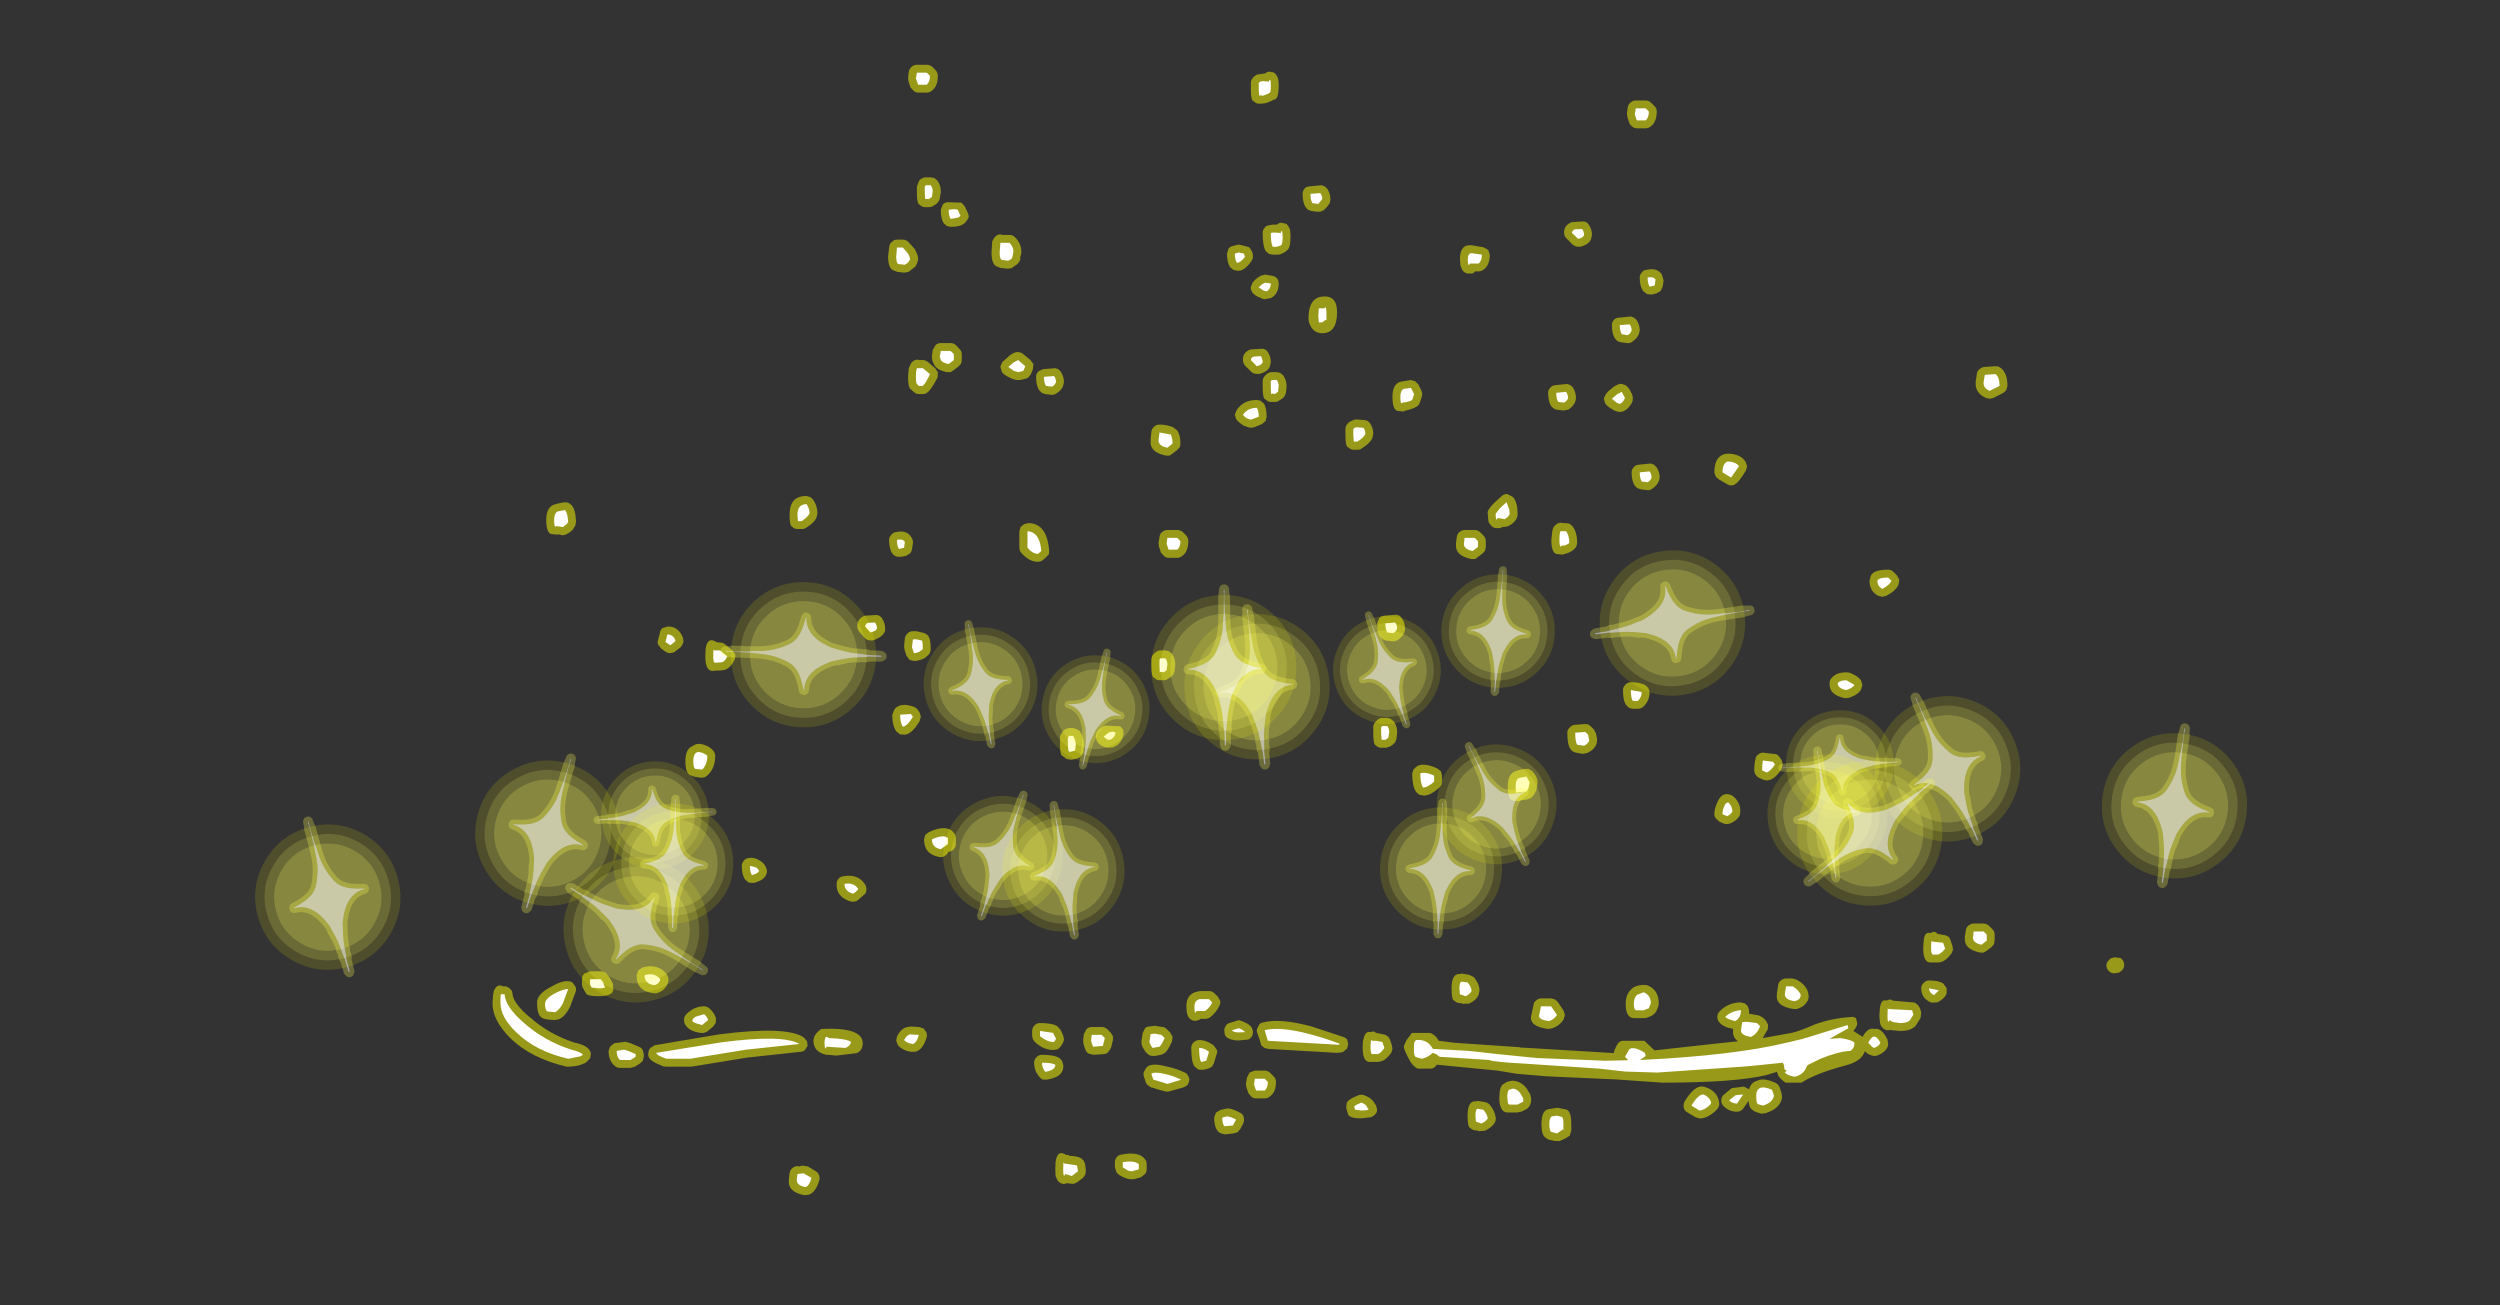 <?xml version="1.0" encoding="UTF-8" standalone="no"?>
<svg xmlns:ffdec="https://www.free-decompiler.com/flash" xmlns:xlink="http://www.w3.org/1999/xlink" ffdec:objectType="frame" height="264.95px" width="507.55px" xmlns="http://www.w3.org/2000/svg">
  <rect width="100%" height="100%" fill="#333333" stroke="none"/>
  <g transform="matrix(1.0, 0.0, 0.0, 1.0, 270.45, 230.55)">
    <use ffdec:characterId="3595" height="229.5" transform="matrix(1.0, 0.0, 0.0, 1.0, -170.45, -217.4)" width="331.25" xlink:href="#shape0"/>
    <use ffdec:characterId="2487" height="81.0" transform="matrix(-0.252, 0.406, -0.406, -0.252, -116.903, -44.403)" width="63.2" xlink:href="#sprite0"/>
    <use ffdec:characterId="2487" height="81.0" transform="matrix(0.372, 0.129, -0.129, 0.372, -73.337, -75.942)" width="63.2" xlink:href="#sprite0"/>
    <use ffdec:characterId="2487" height="81.0" transform="matrix(0.368, -0.07, 0.07, 0.368, -85.838, -104.341)" width="63.2" xlink:href="#sprite0"/>
    <use ffdec:characterId="2487" height="81.0" transform="matrix(0.347, 0.074, -0.074, 0.347, -56.005, -102.953)" width="63.2" xlink:href="#sprite0"/>
    <use ffdec:characterId="2487" height="81.0" transform="matrix(0.475, -0.054, 0.054, 0.475, -32.449, -108.651)" width="63.2" xlink:href="#sprite0"/>
    <use ffdec:characterId="2487" height="81.0" transform="matrix(0.402, 0.014, -0.014, 0.402, 9.971, -70.95)" width="63.2" xlink:href="#sprite0"/>
    <use ffdec:characterId="2487" height="81.0" transform="matrix(0.072, 0.473, -0.473, 0.072, 85.96, -121.925)" width="63.2" xlink:href="#sprite0"/>
    <use ffdec:characterId="2487" height="81.0" transform="matrix(-0.018, -0.355, 0.355, -0.018, 89.3, -63.452)" width="63.2" xlink:href="#sprite0"/>
    <use ffdec:characterId="2487" height="81.0" transform="matrix(0.438, -0.191, 0.191, 0.438, 103.374, -86.166)" width="63.2" xlink:href="#sprite0"/>
    <use ffdec:characterId="2487" height="81.0" transform="matrix(0.391, -0.057, 0.057, 0.391, 85.894, -79.249)" width="63.2" xlink:href="#sprite0"/>
    <use ffdec:characterId="2487" height="81.0" transform="matrix(0.473, 0.069, -0.069, 0.473, 158.856, -88.291)" width="63.2" xlink:href="#sprite0"/>
    <use ffdec:characterId="2487" height="81.0" transform="matrix(0.3, 0.372, 0.372, -0.3, 84.618, -61.022)" width="63.2" xlink:href="#sprite0"/>
    <use ffdec:characterId="2487" height="81.0" transform="matrix(-0.354, 0.173, 0.173, 0.354, 37.564, -87.044)" width="63.2" xlink:href="#sprite0"/>
    <use ffdec:characterId="2487" height="81.0" transform="matrix(-0.373, -0.025, -0.025, 0.373, 46.491, -116.749)" width="63.2" xlink:href="#sprite0"/>
    <use ffdec:characterId="2487" height="81.0" transform="matrix(-0.335, 0.116, 0.116, 0.335, 17.004, -111.748)" width="63.2" xlink:href="#sprite0"/>
    <use ffdec:characterId="2487" height="81.0" transform="matrix(-0.478, 0.004, 0.004, 0.478, -7.059, -114.508)" width="63.2" xlink:href="#sprite0"/>
    <use ffdec:characterId="2487" height="81.0" transform="matrix(-0.398, 0.063, 0.063, 0.398, -44.544, -71.95)" width="63.2" xlink:href="#sprite0"/>
    <use ffdec:characterId="2487" height="81.0" transform="matrix(-0.015, 0.478, 0.478, 0.015, -126.206, -113.344)" width="63.2" xlink:href="#sprite0"/>
    <use ffdec:characterId="2487" height="81.0" transform="matrix(-0.025, -0.354, -0.354, 0.025, -122.352, -54.866)" width="63.2" xlink:href="#sprite0"/>
    <use ffdec:characterId="2487" height="81.0" transform="matrix(-0.458, -0.136, -0.136, 0.458, -139.256, -75.649)" width="63.2" xlink:href="#sprite0"/>
    <use ffdec:characterId="2487" height="81.0" transform="matrix(-0.395, -0.009, -0.009, 0.395, -120.909, -70.975)" width="63.2" xlink:href="#sprite0"/>
    <use ffdec:characterId="2487" height="81.0" transform="matrix(-0.461, 0.126, 0.126, 0.461, -194.438, -71.057)" width="63.2" xlink:href="#sprite0"/>
  </g>
  <defs>
    <g id="shape0" transform="matrix(1.0, 0.0, 0.0, 1.0, 170.45, 217.4)">
      <path d="M59.85 -207.5 L60.0 -208.7 Q60.1 -209.35 60.6 -209.75 61.05 -210.15 61.65 -210.15 L63.65 -210.15 Q64.3 -210.15 64.8 -209.65 L65.45 -209.0 Q65.9 -208.55 65.9 -207.9 65.9 -205.8 64.7 -204.9 64.2 -204.5 63.65 -204.5 L61.85 -204.5 Q61.4 -204.5 61.0 -204.8 60.5 -205.15 60.35 -205.55 L59.95 -206.75 59.85 -207.5 M130.9 -154.7 Q130.95 -155.25 131.45 -155.6 131.85 -156.0 132.45 -156.05 L134.6 -156.2 135.25 -156.15 135.8 -155.8 Q137.1 -154.75 137.1 -152.2 L136.85 -151.3 136.2 -150.75 134.2 -149.75 133.55 -149.6 132.9 -149.7 Q130.55 -150.65 130.65 -152.85 L130.65 -153.05 130.9 -154.7 M84.25 -135.9 L84.0 -135.0 Q82.45 -132.55 81.95 -132.35 81.55 -132.0 81.1 -132.0 80.6 -132.0 80.2 -132.25 L78.4 -133.3 77.85 -133.85 77.6 -134.65 Q77.6 -137.6 79.45 -138.3 L80.2 -138.45 Q82.85 -138.45 83.9 -136.85 L84.25 -135.9 M115.0 -111.9 Q114.5 -110.6 112.4 -109.55 L111.7 -109.4 110.95 -109.55 Q109.1 -110.45 109.1 -112.65 L109.25 -113.2 Q109.4 -114.9 112.9 -114.9 113.55 -114.9 114.0 -114.4 L114.65 -113.75 115.15 -112.85 115.0 -111.9 M66.95 -174.8 L67.3 -173.6 67.1 -172.35 66.7 -171.5 65.9 -171.0 64.85 -170.75 63.9 -170.85 63.1 -171.5 Q62.45 -172.45 62.45 -174.2 62.45 -174.8 62.85 -175.2 63.15 -175.7 63.75 -175.75 66.0 -176.3 66.95 -174.8 M48.8 -180.9 L47.6 -182.15 Q47.1 -182.6 47.1 -183.25 47.0 -184.8 48.65 -185.45 L51.05 -185.6 Q51.7 -185.55 52.1 -184.95 52.75 -184.0 52.75 -182.85 L52.65 -182.4 Q52.5 -181.0 50.35 -180.45 L49.5 -180.5 48.8 -180.9 M57.45 -161.8 Q56.8 -162.75 56.8 -164.55 56.8 -165.1 57.2 -165.6 57.5 -166.0 58.15 -166.05 L60.65 -166.3 61.3 -166.05 61.8 -165.6 Q62.45 -164.6 62.45 -163.5 L62.35 -163.0 Q62.1 -161.95 60.9 -161.15 60.35 -160.8 59.85 -160.9 L58.65 -161.05 57.9 -161.3 57.45 -161.8 M44.3 -151.85 Q44.6 -152.25 45.25 -152.35 L47.75 -152.6 48.4 -152.35 48.9 -151.85 Q49.5 -150.9 49.5 -149.75 L49.45 -149.3 Q49.2 -148.25 48.0 -147.4 L46.95 -147.2 45.75 -147.35 Q45.35 -147.4 45.0 -147.6 L44.5 -148.05 Q43.85 -149.05 43.85 -150.8 43.85 -151.4 44.3 -151.85 M55.15 -149.7 L55.6 -150.55 Q56.0 -151.15 56.95 -151.8 L56.85 -151.8 Q58.15 -152.75 58.8 -152.6 L59.6 -152.35 60.25 -151.7 60.9 -150.5 61.05 -149.85 61.0 -149.1 Q60.2 -147.4 58.95 -147.0 58.4 -146.85 57.85 -147.0 L57.2 -147.25 57.05 -147.35 Q55.8 -148.05 55.4 -148.7 L55.15 -149.7 M29.0 -175.45 Q28.6 -174.85 27.95 -175.05 27.0 -174.85 26.35 -175.85 L26.05 -176.65 25.95 -177.95 Q25.95 -181.0 28.35 -180.75 L30.7 -180.35 31.7 -179.8 32.0 -178.85 Q32.0 -176.75 30.8 -175.85 30.3 -175.45 29.75 -175.45 L29.0 -175.45 M13.9 -153.05 L16.0 -153.4 16.85 -153.15 17.5 -152.5 18.1 -151.3 18.3 -150.65 18.2 -150.0 17.8 -148.8 Q17.65 -148.3 17.15 -148.0 16.35 -147.5 14.9 -147.2 L14.5 -147.0 13.6 -147.1 Q12.25 -147.0 12.25 -150.0 12.25 -152.6 13.9 -153.05 M32.9 -128.45 L34.5 -129.9 Q35.0 -130.3 35.55 -130.25 L36.55 -129.75 Q37.35 -129.1 37.6 -127.4 L37.6 -127.25 37.65 -126.25 37.6 -125.65 Q37.15 -124.4 35.7 -123.7 L34.75 -123.55 34.6 -123.6 Q34.1 -123.2 33.6 -123.35 32.65 -123.2 32.0 -124.2 31.75 -124.4 31.7 -125.0 L31.6 -126.25 Q31.35 -126.9 32.9 -128.45 M7.7 -144.6 Q8.35 -143.65 8.35 -142.5 L8.25 -141.95 Q8.05 -140.8 6.0 -139.5 5.7 -139.25 5.3 -139.25 L4.8 -139.25 4.15 -139.25 Q3.65 -139.35 3.25 -139.75 2.7 -139.85 2.7 -142.2 L2.7 -143.45 Q2.7 -144.1 3.2 -144.6 L3.45 -144.85 4.25 -145.25 4.65 -145.35 4.8 -145.4 6.75 -145.25 Q7.3 -145.15 7.7 -144.6 M9.15 -104.0 L9.55 -105.05 Q9.9 -105.45 10.55 -105.55 L13.05 -105.75 13.7 -105.55 14.15 -105.05 Q14.8 -104.1 14.8 -102.95 L14.75 -102.45 Q14.5 -101.4 13.3 -100.6 12.7 -100.3 12.25 -100.35 L11.0 -100.5 Q10.6 -100.6 10.3 -100.75 L9.8 -101.25 Q9.15 -102.2 9.15 -104.0 M31.2 -120.7 L31.2 -119.5 31.05 -118.75 30.55 -118.2 29.5 -117.4 Q29.25 -117.15 28.95 -117.05 L28.3 -117.05 Q24.9 -117.7 25.15 -120.15 L25.15 -120.3 25.3 -121.5 Q25.4 -122.15 25.85 -122.55 26.35 -122.95 26.9 -122.95 L28.95 -122.95 Q29.6 -122.95 30.05 -122.5 L30.7 -121.85 Q31.2 -121.35 31.2 -120.7 M64.7 -136.45 L65.35 -136.2 65.85 -135.7 Q66.5 -134.75 66.5 -133.6 L66.4 -133.15 Q66.15 -132.1 64.95 -131.3 64.4 -130.95 63.9 -131.05 L62.7 -131.2 61.95 -131.45 61.45 -131.95 Q60.8 -132.9 60.8 -134.65 60.8 -135.25 61.25 -135.7 61.55 -136.1 62.2 -136.2 L64.7 -136.45 M48.25 -124.2 L48.8 -123.7 Q49.75 -122.5 49.75 -120.3 L49.6 -119.65 49.2 -119.1 Q48.3 -118.3 47.2 -118.1 L46.8 -117.95 45.9 -118.05 Q44.5 -117.95 44.5 -120.95 L44.7 -122.7 Q44.85 -123.55 45.15 -123.75 45.9 -124.65 46.85 -124.35 L47.5 -124.35 48.25 -124.2 M64.2 -90.85 L64.45 -90.05 Q64.45 -88.25 63.15 -87.05 62.7 -86.65 62.05 -86.65 L61.05 -86.65 60.35 -86.8 59.8 -87.3 Q59.05 -88.1 59.05 -90.45 59.05 -91.1 59.55 -91.55 60.0 -92.05 60.65 -92.05 62.6 -92.05 63.65 -91.4 L64.2 -90.85 M49.3 -83.4 L51.3 -83.55 51.95 -83.5 52.5 -83.1 53.1 -82.5 53.55 -81.7 53.8 -80.5 53.7 -79.6 Q53.3 -78.4 51.85 -77.7 L50.9 -77.5 49.5 -77.75 Q48.8 -77.9 48.45 -78.4 47.75 -79.2 47.75 -81.8 47.75 -82.45 48.25 -82.85 48.65 -83.35 49.3 -83.4 M41.7 -71.7 L41.7 -71.4 41.45 -70.15 41.2 -69.6 40.8 -68.95 40.3 -68.5 39.6 -68.25 38.3 -68.05 37.9 -67.9 37.0 -68.0 Q35.65 -67.9 35.65 -70.9 35.65 -73.3 37.1 -73.95 L37.9 -74.2 39.1 -74.45 39.9 -74.45 40.55 -74.05 Q41.75 -72.85 41.7 -71.7 M77.95 -64.35 Q77.6 -64.75 77.6 -65.25 77.6 -66.45 78.2 -67.6 L78.2 -67.65 Q79.0 -69.55 80.45 -69.3 L81.1 -69.1 81.65 -68.7 Q82.95 -67.35 82.85 -65.8 L82.8 -65.15 Q82.4 -64.1 80.9 -63.4 L80.3 -63.25 79.65 -63.3 78.65 -63.7 77.95 -64.35 M9.1 -84.3 Q9.55 -84.8 10.2 -84.8 L11.2 -84.8 11.9 -84.6 12.55 -84.05 Q13.2 -83.1 13.2 -81.95 L13.2 -81.7 13.05 -80.5 12.8 -79.85 12.3 -79.35 11.65 -78.95 10.95 -78.75 10.45 -78.75 9.8 -78.75 Q9.3 -78.8 8.9 -79.2 8.35 -79.3 8.35 -81.65 L8.35 -82.95 Q8.35 -83.55 8.85 -84.05 L9.1 -84.3 M17.05 -74.85 Q18.3 -75.9 21.35 -74.55 L22.1 -73.95 22.3 -73.1 22.3 -71.85 22.15 -71.2 21.75 -70.65 Q19.8 -68.9 18.45 -69.05 L17.7 -69.2 17.05 -69.75 Q16.25 -71.0 16.25 -73.5 L16.5 -74.3 17.05 -74.85 M26.3 -32.9 L27.8 -32.65 28.8 -32.15 Q30.0 -30.6 29.9 -29.35 L29.75 -28.6 Q29.25 -27.45 27.8 -26.8 L26.6 -26.75 26.1 -26.9 25.95 -26.9 Q25.3 -26.9 24.8 -27.4 24.25 -27.45 24.25 -29.9 24.25 -32.95 25.95 -32.8 L26.3 -32.9 M19.8 -20.85 Q20.95 -20.55 21.65 -19.25 L24.8 -18.85 38.0 -17.95 38.4 -17.85 38.85 -17.85 57.2 -16.75 Q57.25 -17.3 57.6 -17.95 58.1 -19.15 58.95 -19.25 L63.4 -19.25 65.45 -17.3 77.7 -18.65 82.4 -19.15 Q81.25 -19.95 81.4 -21.4 L81.4 -21.65 80.5 -21.9 80.7 -21.8 Q79.25 -22.2 78.65 -22.95 78.2 -23.45 78.2 -24.1 78.2 -24.75 78.65 -25.2 80.35 -27.0 82.95 -27.05 L83.85 -26.8 84.4 -26.25 84.65 -25.45 84.65 -24.75 86.6 -24.4 87.4 -24.0 88.05 -23.35 88.5 -22.55 88.45 -21.6 87.4 -19.8 93.3 -20.85 Q94.75 -21.15 97.95 -22.55 101.6 -23.9 105.8 -24.1 106.25 -23.9 106.35 -23.85 L106.6 -22.85 Q106.6 -22.05 105.8 -21.25 L107.7 -20.05 Q108.75 -22.0 110.05 -21.65 111.5 -22.0 112.75 -19.5 L112.9 -18.45 Q112.65 -17.05 110.65 -16.25 110.05 -16.1 109.6 -16.25 109.1 -16.4 108.7 -16.65 L108.15 -17.15 Q107.55 -15.1 104.25 -14.25 98.05 -12.6 95.3 -10.75 L92.05 -10.75 Q90.55 -11.8 90.45 -12.6 L90.3 -12.95 88.2 -12.3 Q81.75 -10.75 67.05 -10.75 L57.7 -11.4 43.4 -12.05 37.5 -12.55 33.55 -13.2 21.25 -14.4 Q20.85 -13.75 20.2 -13.6 L17.4 -13.6 Q16.25 -14.05 15.3 -16.1 14.55 -17.6 14.55 -18.1 L15.05 -19.3 16.2 -20.85 19.8 -20.85 M11.4 -20.05 L11.75 -19.5 12.15 -18.25 12.25 -17.55 12.0 -16.8 Q10.8 -15.2 9.8 -15.05 L9.3 -14.95 8.1 -14.95 7.7 -14.95 Q6.2 -14.9 6.2 -17.85 6.2 -19.15 6.35 -19.55 6.75 -21.35 7.85 -21.0 8.45 -21.35 8.9 -20.85 L9.0 -20.85 10.85 -20.45 11.4 -20.05 M3.05 -19.5 L3.25 -18.6 3.05 -17.7 2.3 -17.05 1.9 -16.9 1.0 -16.8 -12.95 -17.6 -13.75 -17.8 -14.4 -18.35 -14.65 -19.25 -15.2 -20.85 Q-15.4 -21.25 -15.2 -21.75 L-14.8 -22.55 Q-14.55 -22.85 -14.1 -22.95 -10.7 -23.9 -4.15 -22.15 L2.2 -20.05 Q2.7 -19.9 3.05 -19.5 M6.5 -8.2 Q8.1 -7.6 8.6 -6.55 9.0 -6.15 9.0 -5.75 9.5 -4.55 7.95 -3.75 L5.95 -3.5 Q3.35 -3.5 3.2 -4.45 L2.85 -5.65 2.95 -6.4 Q2.85 -7.2 5.35 -8.2 5.95 -8.4 6.5 -8.2 M29.5 -7.05 L31.05 -6.8 Q31.6 -6.7 32.0 -6.25 33.0 -5.05 33.2 -3.75 33.3 -3.15 33.0 -2.6 32.4 -1.65 31.05 -1.0 L29.85 -0.9 29.35 -1.05 29.2 -1.05 Q28.55 -1.05 28.05 -1.55 27.5 -1.65 27.5 -4.05 27.5 -7.15 29.2 -6.95 L29.5 -7.05 M39.5 -9.55 L40.15 -8.5 40.25 -8.25 40.4 -7.55 40.4 -7.3 40.4 -6.9 40.15 -6.1 39.6 -5.45 38.4 -4.85 38.3 -4.85 37.65 -4.7 35.55 -4.7 Q34.35 -4.7 34.0 -6.65 L33.95 -7.15 33.95 -7.3 33.95 -7.7 Q33.95 -9.95 34.75 -10.45 L35.0 -10.6 Q35.4 -11.0 36.6 -11.15 L37.1 -11.1 Q38.55 -10.85 39.6 -9.45 L39.5 -9.55 M66.3 -26.9 L66.25 -26.35 65.85 -25.3 65.45 -24.75 64.85 -24.3 63.8 -23.9 63.25 -23.85 61.7 -23.85 61.45 -23.85 Q59.6 -23.75 59.6 -26.75 59.6 -28.75 60.8 -29.75 61.3 -30.4 63.0 -30.6 L63.9 -30.55 Q66.3 -29.65 66.3 -26.9 M47.0 -25.35 L47.25 -24.5 47.0 -23.6 Q46.15 -22.2 44.5 -21.75 L43.85 -21.65 Q40.0 -22.15 40.4 -24.3 L40.5 -24.65 40.9 -26.6 Q40.95 -27.15 41.45 -27.45 41.85 -27.85 42.4 -27.85 L44.45 -27.85 45.25 -27.65 45.8 -27.15 47.0 -25.35 M43.85 -5.35 L45.65 -5.65 45.8 -5.65 47.2 -5.35 Q48.55 -5.35 48.55 -2.45 L48.55 -1.05 48.25 0.0 47.4 0.55 46.2 1.1 45.25 1.1 44.05 0.85 Q43.65 0.7 43.3 0.4 42.5 -0.1 42.5 -2.35 42.5 -5.05 43.85 -5.35 M79.4 -8.2 L81.15 -9.65 81.25 -9.65 83.6 -9.95 84.55 -9.45 84.65 -9.4 Q85.05 -10.85 86.35 -11.15 87.55 -11.8 89.95 -10.75 L90.55 -10.35 90.85 -9.8 91.25 -8.6 91.35 -7.7 Q90.95 -5.45 87.95 -4.55 L87.15 -4.45 Q85.85 -4.8 85.55 -5.05 L85.3 -5.25 Q84.65 -5.65 84.55 -7.05 L83.35 -5.35 Q82.85 -4.85 82.2 -4.85 80.6 -4.85 79.45 -6.0 79.0 -6.5 79.0 -7.05 79.0 -7.7 79.4 -8.2 M78.6 -6.4 Q78.6 -5.45 76.95 -4.3 75.6 -3.4 74.55 -3.5 L73.75 -3.75 72.15 -4.7 Q71.5 -5.05 71.4 -5.65 71.25 -6.3 71.55 -6.9 73.6 -10.3 75.35 -9.95 L75.9 -9.8 Q78.0 -9.05 78.5 -7.15 L78.6 -6.4 M104.4 -94.05 L105.0 -94.0 Q106.75 -93.35 107.4 -92.35 L107.65 -91.5 107.4 -90.6 Q106.85 -89.55 105.0 -88.9 L104.15 -88.8 Q100.8 -89.45 101.0 -91.9 101.0 -92.55 101.5 -93.0 102.4 -94.05 104.4 -94.05 M86.5 -77.35 Q86.9 -77.75 87.45 -77.75 L90.05 -77.45 Q90.55 -77.3 90.85 -76.8 L91.25 -76.25 91.5 -75.4 91.25 -74.45 Q90.2 -72.75 89.0 -72.25 L88.35 -72.1 87.7 -72.2 86.75 -72.6 Q86.25 -72.85 86.0 -73.25 85.7 -73.65 85.7 -74.15 85.7 -75.5 85.95 -76.45 86.0 -77.05 86.5 -77.35 M120.1 -39.6 Q120.3 -41.5 121.45 -41.1 122.35 -41.7 122.9 -40.95 L124.6 -40.65 125.25 -40.3 125.55 -39.65 125.95 -38.45 126.05 -37.7 125.75 -37.0 Q124.7 -35.55 123.55 -35.2 L123.0 -35.15 121.95 -35.15 121.55 -35.15 Q120.0 -35.05 120.0 -38.05 L120.1 -39.6 M121.2 -31.5 Q123.15 -31.5 124.1 -30.85 L124.75 -29.95 124.75 -28.85 Q124.35 -27.8 122.9 -27.05 L121.7 -27.0 Q121.1 -27.15 120.55 -27.7 L120.65 -27.55 Q119.6 -28.45 119.6 -29.9 119.6 -30.55 120.1 -31.0 120.55 -31.5 121.2 -31.5 M113.85 -27.4 L118.3 -27.0 118.95 -26.5 119.35 -25.85 119.6 -24.95 119.45 -23.85 118.4 -22.2 118.3 -22.15 Q117.4 -21.25 115.3 -21.25 L113.6 -21.4 113.3 -21.5 113.15 -21.4 Q112.15 -21.25 111.5 -22.2 111.3 -22.45 111.2 -23.05 L111.1 -24.3 111.2 -25.85 Q111.45 -27.8 112.55 -27.4 113.3 -27.85 113.85 -27.4 M90.3 -28.9 L90.55 -30.55 Q90.6 -31.1 91.1 -31.5 91.6 -31.9 92.15 -31.9 L93.5 -31.9 94.3 -31.65 Q96.25 -30.6 96.65 -29.0 L96.75 -28.1 96.6 -27.45 96.1 -26.75 Q95.45 -26.0 94.3 -25.7 L93.75 -25.7 Q89.95 -26.2 90.3 -28.7 L90.3 -28.9 M160.75 -35.05 Q160.9 -34.4 160.6 -33.85 160.2 -33.3 159.65 -33.05 L159.4 -33.05 158.9 -32.95 158.8 -32.95 Q158.2 -32.95 157.75 -33.35 157.3 -33.75 157.2 -34.4 157.15 -35.0 157.55 -35.45 157.95 -36.05 158.5 -36.1 L158.8 -36.2 160.05 -36.05 Q160.6 -35.7 160.75 -35.05 M134.5 -40.8 L134.5 -39.6 134.35 -38.85 133.9 -38.3 132.85 -37.5 132.25 -37.15 131.6 -37.15 Q128.25 -37.8 128.45 -40.2 L128.45 -40.4 128.65 -41.6 Q128.7 -42.25 129.2 -42.65 129.7 -43.05 130.25 -43.05 L132.25 -43.05 Q132.9 -43.05 133.4 -42.55 L134.05 -41.9 Q134.5 -41.45 134.5 -40.8 M-82.3 -217.4 Q-81.65 -217.4 -81.15 -216.95 L-80.5 -216.3 Q-80.05 -215.8 -80.05 -215.15 -80.05 -213.05 -81.25 -212.15 -81.75 -211.75 -82.3 -211.75 L-84.05 -211.75 Q-84.55 -211.75 -84.95 -212.1 L-85.6 -212.8 -86.0 -214.0 -86.1 -214.75 -85.95 -215.95 Q-85.85 -216.6 -85.35 -217.0 -84.9 -217.4 -84.3 -217.4 L-82.3 -217.4 M-16.5 -213.7 Q-16.5 -214.35 -16.0 -214.85 L-15.8 -215.05 -15.3 -215.4 -13.6 -215.65 Q-12.95 -216.2 -12.3 -215.9 -11.6 -215.95 -11.1 -214.9 -10.85 -214.6 -10.85 -213.05 -10.85 -210.3 -11.9 -210.3 L-12.15 -210.15 -12.45 -210.0 -13.5 -209.6 -14.4 -209.5 -15.05 -209.5 Q-15.55 -209.6 -15.95 -210.0 -16.5 -210.05 -16.5 -212.4 L-16.5 -213.7 M-166.9 -29.8 Q-166.4 -29.4 -166.4 -28.7 -166.15 -26.8 -163.0 -24.1 L-162.95 -24.1 Q-159.05 -20.6 -153.9 -18.9 -151.3 -18.35 -150.75 -17.3 -150.5 -17.0 -150.5 -16.5 L-150.65 -15.7 -151.25 -15.05 -151.7 -14.7 -151.9 -14.65 Q-153.0 -14.05 -155.05 -14.0 L-155.45 -14.0 Q-162.6 -15.7 -166.75 -19.7 -170.55 -23.45 -170.45 -27.0 L-170.35 -28.5 -170.2 -29.35 Q-169.5 -30.95 -168.35 -30.3 L-168.0 -30.3 Q-167.4 -30.3 -166.9 -29.8 M-1.0 -192.25 Q-0.35 -191.25 -0.35 -190.15 -0.35 -189.7 -0.5 -189.3 -1.0 -188.5 -1.75 -187.85 L-2.3 -187.6 -2.95 -187.55 -4.15 -187.7 -4.9 -187.95 -5.35 -188.45 Q-6.0 -189.4 -6.0 -191.2 -6.0 -191.75 -5.6 -192.25 -5.3 -192.65 -4.65 -192.7 L-2.15 -192.95 -1.5 -192.7 -1.0 -192.25 M-13.75 -184.25 Q-13.45 -184.7 -12.9 -184.8 L-12.0 -184.95 -11.2 -184.95 Q-10.55 -185.55 -9.9 -185.2 -9.15 -185.3 -8.7 -184.25 -8.45 -183.9 -8.45 -182.4 -8.45 -180.1 -9.25 -179.65 -9.5 -179.4 -9.8 -179.25 L-10.6 -178.9 -11.25 -178.85 -12.05 -178.85 -12.8 -179.0 -13.45 -179.55 Q-14.1 -180.45 -14.1 -183.25 -14.1 -183.85 -13.75 -184.25 M-18.95 -180.9 L-17.3 -180.5 Q-16.9 -180.45 -16.65 -180.1 L-16.25 -179.45 -16.1 -178.85 -16.1 -178.1 -16.45 -177.45 Q-17.95 -175.35 -19.35 -175.6 L-20.05 -175.75 -20.7 -176.3 Q-21.35 -177.3 -21.35 -179.05 L-21.05 -180.05 Q-20.7 -180.5 -20.15 -180.6 L-19.65 -180.75 -18.95 -180.9 M-13.6 -174.8 L-12.15 -174.55 Q-11.6 -174.45 -11.2 -174.05 -10.85 -173.6 -10.85 -173.0 -10.85 -170.9 -12.4 -170.05 L-13.7 -169.8 -14.35 -169.95 -14.4 -170.05 Q-15.85 -170.5 -16.25 -171.3 -16.6 -171.8 -16.5 -172.35 L-16.1 -173.25 Q-14.95 -174.55 -14.0 -174.7 L-13.6 -174.8 M-4.8 -165.9 Q-4.8 -170.1 -1.9 -170.35 1.0 -170.6 1.0 -167.2 1.0 -162.9 -2.0 -162.9 -3.65 -162.9 -4.4 -164.4 -4.8 -165.2 -4.8 -165.9 M-13.1 -159.15 Q-12.45 -158.15 -12.45 -157.05 L-12.55 -156.55 Q-12.7 -155.15 -14.9 -154.6 L-15.7 -154.7 Q-16.1 -154.75 -16.45 -155.1 L-17.65 -156.3 Q-18.1 -156.8 -18.1 -157.45 -18.2 -158.95 -16.6 -159.6 L-14.15 -159.75 Q-13.5 -159.7 -13.1 -159.15 M-10.55 -154.85 L-9.9 -154.3 Q-9.25 -153.3 -9.25 -152.2 L-9.25 -151.95 -9.4 -150.75 -9.65 -150.1 -10.15 -149.6 -10.8 -149.2 Q-11.1 -148.95 -11.5 -148.95 L-12.0 -148.95 -12.65 -148.95 Q-13.1 -149.05 -13.5 -149.45 -14.1 -149.5 -14.1 -151.85 L-14.1 -153.15 Q-14.1 -153.8 -13.6 -154.3 L-13.35 -154.55 Q-12.9 -155.0 -12.25 -155.0 L-11.25 -155.0 -10.55 -154.85 M-13.9 -148.65 Q-13.3 -147.85 -13.3 -145.95 L-13.5 -145.1 -14.25 -144.45 -15.85 -143.8 Q-16.5 -143.65 -17.05 -143.8 L-17.7 -144.05 -17.9 -144.1 Q-19.1 -144.85 -19.5 -145.5 L-19.75 -146.35 -19.4 -147.25 Q-18.05 -149.35 -15.3 -149.35 L-14.55 -149.2 -13.9 -148.65 M-80.1 -193.85 Q-79.45 -192.85 -79.45 -191.75 L-79.45 -191.5 -79.65 -190.3 Q-79.7 -189.95 -79.9 -189.65 L-80.35 -189.15 -81.0 -188.75 Q-81.35 -188.5 -81.75 -188.5 L-82.2 -188.5 -82.85 -188.5 Q-83.35 -188.6 -83.75 -189.0 -84.3 -189.1 -84.3 -191.4 L-84.3 -192.7 -83.85 -193.85 -83.6 -194.1 Q-83.1 -194.55 -82.45 -194.55 L-81.5 -194.55 -80.75 -194.4 -80.1 -193.85 M-79.05 -189.0 Q-78.75 -189.4 -78.1 -189.5 L-75.25 -189.4 -74.55 -188.6 -74.0 -187.4 Q-73.75 -186.9 -73.8 -186.35 L-74.4 -185.45 -74.8 -185.1 -75.05 -184.95 Q-75.85 -184.5 -77.45 -184.5 L-78.2 -184.65 -78.85 -185.2 Q-79.45 -186.15 -79.45 -187.95 L-79.05 -189.0 M-63.1 -179.45 L-63.1 -179.15 -63.35 -178.2 Q-63.15 -177.7 -63.95 -176.9 L-65.1 -176.1 -65.9 -176.0 -67.3 -176.15 -67.95 -176.4 Q-69.15 -176.75 -69.15 -179.3 L-69.05 -180.9 -69.0 -181.55 -68.65 -182.2 Q-67.85 -183.25 -66.95 -182.85 L-65.5 -182.85 Q-64.85 -182.85 -64.4 -182.4 -63.1 -181.1 -63.1 -179.45 M-77.45 -160.9 Q-76.8 -160.9 -76.3 -160.4 L-75.7 -159.75 Q-75.2 -159.3 -75.2 -158.65 L-75.2 -157.45 Q-75.2 -157.05 -75.35 -156.7 L-75.85 -156.15 -76.9 -155.35 -77.45 -155.0 -78.2 -155.0 Q-80.2 -155.4 -80.75 -156.45 L-80.9 -156.7 Q-81.25 -157.35 -81.25 -158.1 L-81.25 -158.25 -81.1 -159.45 -80.5 -160.5 Q-80.05 -160.9 -79.45 -160.9 L-77.45 -160.9 M-80.05 -154.95 L-80.1 -153.95 Q-81.1 -151.95 -81.95 -151.05 -82.45 -150.55 -83.1 -150.55 L-83.9 -150.55 Q-84.4 -150.55 -84.7 -150.8 L-85.3 -151.3 -85.45 -151.45 Q-86.1 -151.7 -86.1 -154.05 L-85.95 -155.8 -85.45 -156.85 Q-84.7 -157.75 -83.75 -157.45 L-83.1 -157.45 Q-82.55 -157.45 -82.05 -157.05 L-80.6 -155.8 -80.05 -154.95 M-65.65 -158.25 Q-64.4 -159.2 -63.75 -159.05 -63.15 -159.05 -62.7 -158.65 L-61.25 -157.45 -60.65 -156.65 -60.75 -155.6 -61.15 -154.6 -61.65 -153.95 Q-61.95 -153.7 -62.3 -153.65 L-63.35 -153.4 -64.15 -153.4 -65.0 -153.65 -65.25 -153.8 Q-66.8 -154.45 -67.1 -155.15 L-67.35 -156.15 -66.95 -157.05 -65.6 -158.25 -65.65 -158.25 M-55.1 -155.1 Q-54.45 -154.1 -54.45 -153.0 L-54.55 -152.5 Q-54.75 -151.45 -56.0 -150.65 -56.55 -150.35 -57.05 -150.4 L-58.25 -150.55 -58.95 -150.8 -59.45 -151.3 Q-60.1 -152.25 -60.1 -154.05 -60.1 -154.6 -59.7 -155.1 L-58.75 -155.6 -56.2 -155.8 -55.6 -155.6 -55.1 -155.1 M-61.7 -124.35 Q-57.9 -124.35 -57.45 -118.75 L-57.5 -118.05 -58.0 -117.5 -58.65 -116.9 Q-59.15 -116.5 -59.7 -116.5 -61.45 -116.45 -63.1 -118.3 -63.5 -118.75 -63.5 -119.35 L-63.5 -122.7 -63.25 -123.55 -62.6 -124.1 -61.7 -124.35 M-32.25 -143.8 L-31.45 -143.15 Q-30.8 -142.25 -30.8 -140.5 -30.8 -140.1 -30.95 -139.75 L-31.45 -139.2 -32.5 -138.4 Q-32.75 -138.15 -33.05 -138.05 L-33.7 -138.05 Q-37.1 -138.7 -36.85 -141.15 L-36.85 -141.3 -36.7 -142.9 Q-36.6 -143.55 -36.1 -143.95 -35.7 -144.35 -35.05 -144.35 -33.55 -144.35 -32.25 -143.8 M-29.65 -121.85 Q-29.2 -121.35 -29.2 -120.7 -29.2 -118.6 -30.4 -117.7 -30.9 -117.3 -31.45 -117.3 L-33.2 -117.3 Q-33.7 -117.3 -34.1 -117.65 L-34.75 -118.35 -35.15 -119.55 -35.25 -120.3 -35.05 -121.5 Q-35.0 -122.15 -34.5 -122.55 -34.0 -122.95 -33.45 -122.95 L-31.45 -122.95 Q-30.8 -122.95 -30.3 -122.5 L-29.65 -121.85 M-84.65 -179.8 Q-84.0 -178.65 -84.05 -177.85 L-84.25 -177.15 -84.55 -176.55 -84.65 -176.4 -86.0 -175.35 -86.9 -175.2 -88.25 -175.35 -88.9 -175.6 Q-90.15 -175.9 -90.15 -178.5 L-89.9 -180.6 Q-89.8 -181.15 -89.3 -181.5 -88.9 -181.9 -88.35 -181.9 L-87.15 -181.9 Q-86.6 -181.9 -86.1 -181.5 L-84.7 -179.95 -84.65 -179.8 M-157.3 -128.3 L-156.1 -128.55 -155.25 -128.55 Q-154.95 -128.45 -154.6 -128.15 -153.8 -127.5 -153.6 -125.8 L-153.6 -125.65 -153.5 -124.65 -153.65 -123.85 -154.0 -123.3 -154.05 -123.15 Q-154.6 -122.5 -155.45 -122.1 -155.9 -121.85 -156.4 -121.9 L-157.15 -122.1 -157.3 -122.0 -158.2 -122.1 Q-159.55 -122.0 -159.55 -125.0 -159.55 -127.4 -158.1 -128.05 L-157.3 -128.3 M-131.8 -101.1 L-131.7 -100.45 Q-131.7 -100.1 -131.85 -99.8 L-132.25 -99.15 -133.65 -98.1 -134.45 -97.95 Q-134.85 -97.95 -135.25 -98.2 L-136.2 -98.85 -136.8 -99.65 Q-137.05 -100.1 -136.85 -100.6 L-136.45 -102.15 Q-136.4 -102.7 -135.9 -103.05 L-134.95 -103.35 Q-132.75 -103.45 -131.8 -101.1 M-124.45 -100.1 L-124.25 -100.1 Q-123.7 -100.1 -123.2 -99.7 L-121.75 -98.5 -121.2 -97.7 Q-121.1 -97.2 -121.3 -96.65 -122.1 -94.95 -123.3 -94.55 L-124.05 -94.45 -124.85 -94.4 -125.25 -94.4 Q-127.25 -93.9 -127.25 -97.2 L-127.2 -98.75 Q-126.85 -101.4 -125.0 -100.2 L-124.45 -100.1 M-105.85 -129.6 L-105.3 -129.0 Q-104.5 -127.8 -104.5 -126.35 L-104.6 -125.8 Q-104.8 -124.65 -106.85 -123.35 -107.15 -123.15 -107.55 -123.15 L-108.05 -123.15 -108.7 -123.15 Q-109.2 -123.2 -109.6 -123.6 -110.15 -123.7 -110.15 -126.05 -110.15 -129.9 -106.7 -129.85 L-105.85 -129.6 M-85.1 -120.3 L-85.3 -119.1 Q-85.35 -118.6 -85.7 -118.2 L-86.5 -117.7 -87.55 -117.5 -88.5 -117.55 Q-89.0 -117.8 -89.3 -118.2 -89.95 -119.15 -89.95 -120.95 -89.95 -121.5 -89.55 -121.9 -89.25 -122.4 -88.65 -122.5 -86.4 -123.05 -85.45 -121.5 -85.05 -120.95 -85.1 -120.3 M-92.45 -105.7 Q-91.8 -105.6 -91.4 -105.05 -90.75 -104.1 -90.75 -102.95 -90.6 -102.15 -91.6 -101.35 -92.25 -100.85 -93.35 -100.5 L-94.25 -100.6 Q-94.65 -100.75 -94.95 -101.1 L-96.0 -102.3 Q-96.4 -102.8 -96.4 -103.35 -96.5 -104.9 -94.9 -105.55 L-92.45 -105.7 M-86.75 -100.95 Q-86.65 -101.55 -86.15 -102.0 -85.75 -102.4 -85.1 -102.4 L-84.4 -102.4 -82.7 -102.0 -82.05 -101.55 -81.75 -100.95 Q-81.5 -100.3 -81.5 -98.75 -81.5 -98.1 -81.95 -97.6 L-82.6 -97.05 -82.55 -97.05 Q-83.45 -96.5 -84.7 -96.35 L-85.75 -96.55 -86.4 -97.4 -86.8 -98.6 -86.9 -99.3 -86.75 -100.95 M-83.75 -85.9 L-83.5 -85.05 -83.75 -84.15 Q-85.35 -81.45 -86.8 -81.4 L-87.7 -81.45 -88.45 -82.05 Q-89.3 -83.15 -89.3 -85.45 L-88.85 -86.55 Q-87.7 -88.0 -85.05 -87.1 -84.55 -86.95 -84.15 -86.5 L-83.75 -85.9 M-118.45 -56.35 Q-117.35 -56.55 -116.3 -55.9 -115.15 -55.25 -114.85 -54.2 -114.6 -53.6 -114.9 -53.0 -115.05 -52.55 -115.45 -52.25 L-115.7 -52.0 Q-116.45 -51.55 -117.4 -51.3 L-118.4 -51.35 -119.2 -52.0 Q-119.85 -53.0 -119.85 -54.75 -119.85 -55.3 -119.45 -55.8 -119.05 -56.3 -118.45 -56.35 M-100.2 -52.15 Q-99.9 -52.55 -99.25 -52.65 -96.2 -53.2 -94.8 -50.95 -94.55 -50.55 -94.55 -50.0 -94.55 -49.5 -94.8 -49.1 L-96.35 -47.75 Q-96.65 -47.55 -97.0 -47.5 L-97.65 -47.5 Q-100.7 -48.4 -100.6 -51.1 -100.6 -51.7 -100.2 -52.15 M-81.9 -61.6 Q-78.35 -63.25 -76.9 -61.6 L-76.5 -61.05 -76.4 -60.4 -76.4 -59.2 Q-76.4 -58.55 -76.9 -58.05 -77.35 -57.6 -78.0 -57.6 -77.95 -57.35 -78.4 -56.95 L-79.05 -56.55 -79.7 -56.55 Q-82.85 -57.1 -82.85 -60.15 L-82.6 -61.05 -81.9 -61.6 M-130.1 -78.95 L-129.2 -79.45 -128.45 -79.55 Q-126.7 -79.3 -125.75 -78.25 -125.25 -77.75 -125.25 -77.1 -125.25 -74.6 -126.8 -73.15 L-127.35 -72.75 -128.05 -72.65 -129.45 -72.85 -130.1 -73.1 Q-131.3 -73.4 -131.3 -76.0 -131.3 -78.0 -130.35 -78.8 L-130.1 -78.95 M-140.9 -33.5 L-140.1 -34.1 Q-136.95 -35.05 -135.1 -32.8 L-134.75 -32.05 -134.75 -31.35 Q-135.25 -29.4 -137.2 -28.9 L-137.75 -28.9 Q-141.3 -29.35 -141.2 -32.55 L-140.9 -33.5 M-130.0 -25.55 Q-128.85 -26.25 -127.5 -26.25 -126.95 -26.25 -126.45 -25.85 -125.4 -24.9 -125.1 -23.85 L-125.15 -22.85 -125.65 -22.15 -126.85 -21.15 -127.5 -20.85 -128.25 -20.85 -128.95 -21.0 -129.05 -21.0 Q-130.5 -21.4 -131.05 -22.15 -131.55 -22.65 -131.55 -23.25 -131.8 -24.4 -130.1 -25.45 L-130.0 -25.55 M-154.15 -31.0 L-153.6 -30.2 Q-153.4 -29.75 -153.6 -29.15 L-154.7 -26.2 Q-155.75 -24.1 -157.05 -23.6 L-157.95 -23.45 -159.45 -23.6 -160.05 -23.75 Q-161.4 -24.1 -161.4 -26.75 -161.65 -28.6 -158.6 -30.2 -156.5 -31.45 -155.1 -31.35 -154.55 -31.35 -154.15 -31.0 M-152.3 -30.7 L-152.3 -31.75 Q-152.3 -32.4 -151.8 -32.9 L-150.65 -33.35 -148.5 -33.35 Q-147.85 -33.35 -147.35 -32.9 -146.55 -32.05 -146.3 -31.35 -145.85 -30.8 -146.0 -30.2 -145.5 -28.3 -148.9 -28.3 -151.25 -28.3 -151.5 -28.9 L-152.2 -30.15 -152.3 -30.7 M-143.3 -19.0 Q-142.5 -18.85 -140.75 -18.05 -140.25 -17.85 -140.0 -17.45 L-139.75 -16.55 -139.75 -16.0 -139.95 -15.2 -140.5 -14.65 -141.55 -14.0 -142.45 -13.75 -144.6 -13.75 Q-145.25 -13.75 -145.75 -14.25 -146.9 -15.3 -146.9 -17.2 L-146.55 -18.1 -145.75 -18.75 -143.5 -19.05 -143.3 -19.0 M-130.35 -14.0 L-135.15 -14.0 -135.75 -14.05 -136.7 -14.45 Q-139.2 -15.45 -138.8 -16.8 -138.8 -17.4 -138.4 -17.8 L-137.5 -18.35 -124.45 -20.55 Q-110.85 -22.3 -107.3 -19.95 L-106.6 -19.15 -106.5 -18.2 -107.1 -17.3 Q-107.55 -17.0 -108.05 -17.0 L-118.7 -15.85 -129.75 -14.05 -130.35 -14.0 M-105.3 -19.25 Q-105.3 -20.55 -103.7 -21.65 -95.3 -22.05 -95.3 -18.75 -95.3 -17.3 -96.5 -16.75 L-100.6 -16.25 -102.4 -16.4 -102.7 -16.4 Q-105.3 -17.0 -105.3 -19.25 M-82.4 -21.0 Q-82.2 -20.55 -82.3 -20.05 -83.0 -17.55 -84.5 -17.05 L-85.45 -17.0 -86.15 -17.15 -86.4 -17.2 Q-87.85 -17.8 -88.2 -18.45 L-88.5 -19.25 -88.35 -20.1 Q-87.45 -21.9 -86.15 -22.05 L-85.6 -22.15 -83.9 -22.05 -82.95 -21.75 -82.4 -21.0 M-33.85 -98.5 L-33.15 -98.35 -32.5 -97.8 Q-31.85 -96.8 -31.85 -95.7 L-31.85 -95.45 -32.0 -94.25 -32.25 -93.6 -32.75 -93.1 -33.4 -92.7 Q-33.7 -92.45 -34.1 -92.45 L-34.6 -92.45 -35.25 -92.45 Q-35.7 -92.55 -36.1 -92.95 -36.7 -93.0 -36.7 -95.35 L-36.7 -96.65 Q-36.7 -97.3 -36.2 -97.8 L-35.95 -98.0 Q-35.5 -98.5 -34.85 -98.5 L-33.85 -98.5 M-54.85 -81.9 L-54.2 -82.5 -53.4 -82.75 -52.6 -82.75 -51.85 -82.5 Q-51.45 -82.35 -51.2 -82.05 -50.4 -80.85 -50.4 -79.35 L-50.4 -79.15 -50.55 -77.9 Q-50.65 -77.45 -51.0 -77.05 -51.3 -76.7 -51.8 -76.55 L-52.85 -76.3 -53.9 -76.45 -54.35 -76.8 -54.7 -77.05 Q-55.25 -77.1 -55.25 -79.45 L-55.25 -80.75 Q-55.25 -81.4 -54.75 -81.9 L-54.85 -81.9 M-42.4 -82.35 L-42.35 -81.45 Q-42.8 -79.35 -44.6 -78.8 L-45.4 -78.75 -45.9 -78.8 -46.15 -78.9 Q-47.25 -79.2 -47.75 -80.1 L-48.0 -80.9 -47.85 -81.7 Q-47.4 -82.7 -46.05 -83.25 L-43.0 -83.1 -42.4 -82.35 M-60.9 -21.25 Q-60.9 -21.9 -60.4 -22.4 -59.95 -22.85 -59.3 -22.85 -56.8 -22.85 -55.8 -22.2 L-55.15 -21.5 -54.6 -20.3 -54.45 -19.55 Q-54.45 -19.15 -54.7 -18.75 L-55.1 -18.1 -55.65 -17.55 -56.45 -17.4 Q-58.5 -17.3 -60.35 -19.0 L-60.75 -19.55 -60.9 -20.2 -60.9 -21.25 M-44.5 -20.2 L-44.5 -19.4 -44.9 -17.8 -45.5 -16.9 Q-45.9 -16.55 -46.4 -16.55 L-48.4 -16.4 -49.45 -16.65 Q-49.95 -17.0 -50.1 -17.45 L-50.5 -18.65 -50.55 -19.4 -50.4 -20.6 -49.85 -21.65 Q-49.35 -22.05 -48.8 -22.05 L-46.8 -22.05 Q-46.15 -22.05 -45.65 -21.6 L-45.0 -20.95 -44.5 -20.2 M-60.5 -14.8 Q-60.5 -15.45 -60.0 -15.95 -59.55 -16.4 -58.9 -16.4 -56.4 -16.4 -55.4 -15.75 L-54.85 -15.2 -54.6 -14.4 Q-54.3 -11.9 -58.0 -11.35 L-58.9 -11.4 -59.55 -12.05 -59.85 -12.55 -60.0 -12.7 Q-60.5 -13.65 -60.5 -14.8 M-26.9 -29.35 L-25.0 -29.35 Q-24.35 -29.35 -23.85 -28.85 L-23.2 -28.2 -22.7 -27.3 Q-22.65 -26.8 -22.9 -26.35 -23.55 -24.95 -24.8 -24.0 -25.25 -23.7 -25.8 -23.7 L-26.7 -23.7 Q-26.9 -23.5 -27.15 -23.45 -28.35 -22.95 -29.2 -24.1 L-29.5 -24.9 -29.6 -26.2 Q-29.6 -28.85 -27.25 -29.25 L-26.9 -29.35 M-20.85 -22.85 L-18.95 -23.45 -18.35 -23.25 Q-16.45 -22.55 -16.2 -21.6 -15.95 -21.0 -16.2 -20.35 -16.5 -19.7 -17.05 -19.5 L-19.15 -19.3 Q-22.0 -19.5 -21.85 -21.1 -22.0 -21.65 -21.65 -22.15 -21.45 -22.7 -20.85 -22.85 M-27.0 -19.4 Q-25.4 -19.4 -23.95 -18.2 L-23.35 -17.3 Q-23.3 -16.75 -23.55 -16.25 L-24.0 -14.7 -24.4 -14.0 -25.15 -13.6 -26.2 -13.35 -27.15 -13.4 -27.95 -14.05 Q-28.6 -14.95 -28.6 -17.8 -28.6 -18.45 -28.15 -18.9 -27.65 -19.4 -27.0 -19.4 M-33.55 -21.6 L-32.9 -20.95 -32.4 -20.1 -32.5 -19.15 Q-33.3 -17.3 -34.0 -16.75 L-34.75 -16.4 -36.1 -16.15 -37.0 -16.25 -37.65 -16.75 -38.0 -17.15 -38.05 -17.3 Q-38.8 -18.25 -38.7 -19.0 L-38.7 -19.25 -38.45 -20.85 -38.0 -21.75 Q-37.65 -22.15 -37.1 -22.15 L-36.05 -22.3 -34.1 -22.0 -33.55 -21.6 M-37.75 -13.75 Q-36.85 -14.9 -33.7 -14.05 -31.7 -13.65 -29.9 -12.8 -29.4 -12.55 -29.2 -12.05 -28.95 -11.65 -29.0 -11.15 -29.1 -10.7 -29.35 -10.3 -29.75 -9.95 -30.15 -9.8 L-33.0 -9.0 -33.6 -8.9 -35.65 -9.45 -36.3 -9.7 Q-36.75 -9.7 -37.15 -10.05 -37.65 -10.35 -37.8 -10.75 L-38.2 -11.95 Q-38.4 -12.55 -38.2 -12.95 L-37.75 -13.75 M-21.35 -5.5 Q-20.45 -5.6 -18.7 -4.65 -18.1 -4.4 -17.95 -3.75 -17.8 -3.1 -18.05 -2.45 L-18.7 -1.25 -19.25 -0.65 -20.0 -0.45 -21.75 -0.25 -22.55 -0.45 Q-22.95 -0.6 -23.2 -0.9 -23.95 -1.8 -23.95 -3.65 L-23.6 -4.65 -22.7 -5.2 -21.65 -5.45 -21.35 -5.5 M-15.7 -13.2 L-13.7 -13.2 Q-13.05 -13.2 -12.55 -12.7 L-11.9 -12.05 Q-11.4 -11.55 -11.4 -10.9 -11.4 -8.8 -12.65 -7.95 -13.1 -7.55 -13.7 -7.55 L-15.45 -7.55 Q-15.95 -7.55 -16.35 -7.85 L-17.0 -8.6 -17.4 -9.8 -17.5 -10.5 -17.3 -11.75 -16.75 -12.8 -15.7 -13.2 M-38.8 8.45 L-40.25 8.85 -41.05 8.85 -41.75 8.7 -42.0 8.6 Q-43.45 8.05 -43.8 7.4 L-44.1 6.45 -44.1 5.4 Q-44.1 4.8 -43.7 4.35 -43.4 3.95 -42.75 3.85 -39.45 3.2 -38.15 4.6 L-37.75 5.15 -37.65 5.8 -37.65 6.85 Q-37.65 7.4 -38.0 7.8 L-38.8 8.45 M-50.15 5.85 L-50.0 7.1 -50.1 7.9 -50.55 8.55 -51.8 9.5 -52.5 9.8 -53.25 9.75 -53.7 9.65 -53.8 9.65 Q-55.0 10.15 -55.8 9.0 L-56.15 8.2 -56.2 6.9 -56.15 5.4 Q-55.8 2.7 -53.95 3.95 -53.65 3.75 -53.4 4.1 -51.6 4.15 -50.9 4.65 L-50.4 5.15 -50.15 5.85 M-108.05 6.25 Q-107.9 6.1 -107.55 6.1 L-106.45 6.25 -104.8 7.25 Q-104.4 7.5 -104.15 8.05 -104.0 8.55 -104.1 9.0 -104.8 11.5 -106.25 12.0 L-107.15 12.1 Q-110.55 11.45 -110.3 9.0 L-110.3 8.85 -110.15 7.65 Q-110.05 7.0 -109.6 6.6 -109.1 6.2 -108.55 6.2 L-108.05 6.25" fill="#ffff00" fill-opacity="0.502" fill-rule="evenodd" stroke="none"/>
      <path d="M61.45 -207.3 L61.65 -208.55 63.65 -208.55 64.3 -207.9 Q64.3 -206.65 63.65 -206.1 L61.85 -206.1 61.45 -207.3 M132.25 -152.85 L132.5 -154.45 134.7 -154.6 Q135.5 -153.9 135.5 -152.2 L133.5 -151.2 Q132.25 -151.7 132.25 -152.85 M81.0 -133.6 L79.25 -134.65 Q79.25 -136.35 80.2 -136.85 81.9 -136.85 82.6 -135.9 L81.0 -133.6 M113.55 -112.65 Q113.15 -111.75 111.7 -111.0 110.7 -111.5 110.7 -112.65 110.95 -113.3 112.9 -113.3 L113.55 -112.65 M65.65 -173.8 L65.5 -172.6 64.45 -172.35 Q64.05 -173.0 64.05 -174.2 65.2 -174.45 65.65 -173.8 M51.15 -182.85 Q51.0 -182.3 49.95 -182.05 L48.7 -183.25 Q48.7 -183.75 49.3 -184.0 L50.75 -184.05 Q51.15 -183.5 51.15 -182.85 M58.8 -162.7 Q58.4 -163.35 58.4 -164.55 L60.4 -164.7 Q60.8 -164.15 60.8 -163.5 60.65 -162.9 60.0 -162.5 L58.8 -162.7 M45.5 -150.8 L47.5 -151.0 Q47.9 -150.4 47.9 -149.75 47.75 -149.2 47.1 -148.8 L45.9 -148.95 Q45.5 -149.6 45.5 -150.8 M56.8 -149.6 L57.85 -150.5 58.8 -151.0 59.45 -149.75 Q59.05 -148.8 58.4 -148.55 L57.75 -148.8 56.8 -149.6 M27.95 -177.05 L27.8 -176.75 Q27.55 -176.65 27.55 -177.95 27.55 -179.15 28.35 -179.15 L30.4 -178.85 Q30.4 -177.6 29.75 -177.05 L27.95 -177.05 M16.65 -150.55 L16.25 -149.35 Q15.6 -148.95 14.25 -148.8 L14.1 -148.65 Q13.85 -148.7 13.85 -150.0 13.85 -151.3 14.55 -151.6 L16.0 -151.8 16.65 -150.55 M34.1 -127.4 L35.4 -128.6 35.95 -127.15 36.05 -126.2 Q35.8 -125.55 35.0 -125.15 L33.6 -125.4 33.45 -125.05 Q33.2 -125.0 33.2 -126.25 L34.1 -127.4 M5.15 -140.9 L4.4 -140.9 4.3 -142.2 4.3 -143.45 4.55 -143.7 4.95 -143.8 6.35 -143.7 Q6.75 -143.15 6.75 -142.5 6.5 -141.75 5.15 -140.9 M11.2 -102.15 Q10.8 -102.8 10.8 -104.0 L12.8 -104.15 Q13.2 -103.6 13.2 -102.95 13.05 -102.4 12.4 -102.0 L11.2 -102.15 M29.6 -119.5 L28.55 -118.7 Q26.75 -119.0 26.75 -120.15 L26.9 -121.35 28.95 -121.35 29.6 -120.7 29.6 -119.5 M64.45 -134.85 Q64.85 -134.25 64.85 -133.6 64.7 -133.05 64.05 -132.65 L62.85 -132.8 Q62.45 -133.45 62.45 -134.65 L64.45 -134.85 M46.55 -119.75 L46.4 -119.55 Q46.15 -119.65 46.15 -120.95 46.15 -122.95 46.55 -122.7 L47.5 -122.7 Q48.15 -121.85 48.15 -120.3 47.5 -119.75 46.55 -119.75 M62.05 -88.25 L61.05 -88.25 Q60.65 -88.8 60.65 -90.45 L62.85 -90.05 Q62.85 -89.0 62.05 -88.25 M49.35 -81.8 L51.4 -81.95 51.95 -81.4 52.2 -80.2 Q51.95 -79.55 51.15 -79.15 L49.75 -79.35 Q49.35 -79.95 49.35 -81.8 M79.65 -66.95 Q79.95 -67.65 80.45 -67.65 81.25 -66.8 81.25 -65.8 81.0 -65.25 80.2 -64.85 L79.25 -65.25 Q79.25 -66.15 79.65 -66.95 M11.6 -81.95 L11.4 -80.75 10.8 -80.35 10.05 -80.35 9.95 -81.65 9.95 -82.95 10.2 -83.15 11.2 -83.15 Q11.6 -82.6 11.6 -81.95 M17.9 -73.5 Q18.7 -73.95 20.7 -73.1 L20.7 -71.85 Q19.35 -70.65 18.45 -70.65 17.9 -71.55 17.9 -73.5 M37.65 -69.7 L37.5 -69.55 Q37.25 -69.6 37.25 -70.9 37.25 -72.2 37.9 -72.6 L39.45 -72.9 40.1 -71.7 39.85 -70.5 39.45 -69.85 37.65 -69.7 M27.5 -31.1 Q28.3 -30.15 28.3 -29.35 27.95 -28.7 27.1 -28.3 L25.95 -28.7 25.95 -28.5 25.85 -29.9 Q25.85 -31.2 26.3 -31.25 L27.5 -31.1 M17.0 -19.4 Q19.35 -19.65 20.45 -17.6 L20.6 -17.6 27.75 -17.2 33.55 -16.55 41.6 -15.75 55.4 -15.2 60.1 -15.3 59.45 -16.0 60.35 -17.55 Q61.25 -18.2 63.5 -16.8 L63.65 -16.15 62.5 -15.35 Q81.5 -16.25 92.45 -18.9 L95.8 -19.7 95.8 -19.8 96.1 -19.8 104.65 -22.45 104.8 -21.8 101.0 -19.65 103.2 -19.8 Q105.65 -19.4 106.05 -18.85 106.05 -17.7 105.2 -17.2 102.65 -17.05 99.15 -15.6 L96.5 -14.3 96.1 -13.5 Q95.45 -12.3 93.9 -11.95 92.55 -12.15 91.9 -12.8 L92.3 -13.25 91.9 -13.35 Q91.75 -13.65 91.75 -14.25 L91.5 -14.8 86.15 -14.25 83.35 -14.0 66.05 -12.8 59.55 -13.0 54.2 -13.6 40.0 -14.55 36.1 -14.8 Q32.15 -15.1 31.95 -15.35 L21.85 -16.0 21.1 -16.55 20.4 -16.8 Q19.6 -15.95 18.2 -15.6 L17.0 -15.95 Q16.6 -16.15 16.6 -17.45 L16.65 -18.85 17.0 -19.4 M10.6 -17.8 Q9.9 -16.75 9.3 -16.55 L8.1 -16.55 Q7.8 -16.65 7.8 -17.85 7.8 -19.9 8.1 -19.25 L9.0 -19.25 10.2 -19.0 10.6 -17.8 M1.25 -18.45 L-13.05 -19.25 -13.7 -21.4 Q-10.55 -22.2 -4.55 -20.6 -1.5 -19.8 1.65 -18.6 L1.25 -18.45 M4.5 -5.9 Q4.55 -6.15 5.95 -6.7 7.0 -6.3 7.15 -5.65 7.95 -5.1 5.95 -5.1 L4.65 -5.25 4.5 -5.9 M29.2 -2.85 L29.2 -2.7 29.1 -4.05 Q29.1 -5.35 29.5 -5.45 L30.7 -5.25 Q31.45 -4.4 31.6 -3.5 31.2 -2.85 30.3 -2.45 L29.2 -2.85 M36.75 -9.55 Q37.65 -9.4 38.2 -8.6 L38.7 -7.75 38.8 -7.55 38.8 -7.45 38.8 -6.9 37.65 -6.3 37.6 -6.3 35.95 -6.3 Q35.65 -6.4 35.65 -7.05 L35.55 -7.15 35.65 -7.15 35.55 -7.7 Q35.55 -9.0 35.9 -9.3 L36.75 -9.55 M64.7 -26.9 L64.3 -25.85 63.25 -25.45 61.7 -25.45 Q61.25 -25.55 61.25 -26.75 61.25 -28.05 61.95 -28.6 L63.25 -29.1 Q64.7 -28.5 64.7 -26.9 M44.45 -26.25 L45.65 -24.5 Q45.1 -23.6 44.05 -23.25 42.0 -23.5 42.0 -24.3 L42.4 -26.25 44.45 -26.25 M44.6 -3.9 L45.65 -4.05 46.6 -3.8 Q46.95 -3.75 46.95 -2.45 L46.95 -1.05 46.85 -1.25 45.65 -0.45 44.45 -0.75 Q44.1 -1.05 44.1 -2.35 44.1 -3.65 44.6 -3.9 M76.95 -6.7 Q76.9 -6.25 76.0 -5.65 75.2 -5.1 74.55 -5.1 L72.95 -6.1 Q74.3 -8.35 75.35 -8.35 76.65 -7.85 76.95 -6.7 M106.05 -91.5 Q105.65 -90.85 104.4 -90.45 102.65 -90.75 102.65 -91.9 103.2 -92.45 104.4 -92.45 L106.05 -91.5 M89.5 -75.9 L89.9 -75.35 Q89.15 -74.15 88.25 -73.7 L87.3 -74.15 Q87.3 -75.35 87.45 -76.15 L89.5 -75.9 M117.75 -25.45 L118.0 -24.55 117.25 -23.35 Q116.7 -22.85 115.3 -22.85 L113.85 -23.05 113.15 -23.45 112.95 -23.1 Q112.75 -23.05 112.75 -24.3 112.75 -26.35 112.9 -25.7 L117.75 -25.45 M95.15 -28.5 L94.95 -27.85 Q94.55 -27.45 93.9 -27.3 91.9 -27.55 91.9 -28.7 L92.15 -30.3 93.5 -30.3 Q94.8 -29.55 95.15 -28.5 M86.9 -22.2 Q86.25 -20.6 85.05 -20.05 83.0 -20.3 83.0 -21.4 L83.25 -23.05 84.15 -23.1 86.25 -22.85 86.9 -22.2 M81.1 -23.45 Q80.2 -23.7 79.8 -24.1 81.1 -25.35 83.0 -25.45 83.0 -23.85 81.8 -23.25 L81.1 -23.45 M86.1 -8.0 Q86.1 -10.7 89.3 -9.3 L89.7 -8.1 Q89.4 -6.65 87.45 -6.1 L86.4 -6.4 Q86.1 -6.7 86.1 -8.0 M83.45 -8.35 L82.2 -6.5 Q81.25 -6.5 80.6 -7.15 L81.9 -8.2 83.45 -8.35 M111.3 -18.85 Q111.1 -18.2 110.05 -17.8 109.8 -17.85 109.6 -18.05 L108.85 -18.85 Q110.05 -21.35 111.3 -18.85 M132.9 -39.6 L131.85 -38.75 Q130.1 -39.1 130.1 -40.2 L130.25 -41.45 132.25 -41.45 132.9 -40.8 132.9 -39.6 M121.75 -39.4 L124.05 -39.15 124.45 -37.95 Q123.7 -37.0 123.0 -36.75 L121.95 -36.75 Q121.6 -36.85 121.6 -38.05 121.6 -40.05 121.75 -39.4 M121.7 -28.85 Q121.2 -29.25 121.2 -29.9 L123.2 -29.5 122.15 -28.5 121.7 -28.85 M-82.3 -213.35 L-84.05 -213.35 -84.5 -214.6 -84.3 -215.8 -82.3 -215.8 -81.65 -215.15 Q-81.65 -213.95 -82.3 -213.35 M-14.65 -213.95 Q-14.1 -214.2 -12.9 -213.95 -12.45 -215.05 -12.45 -213.05 -12.45 -211.85 -12.65 -211.75 L-13.05 -211.5 -14.1 -211.1 Q-14.5 -211.3 -14.8 -211.1 L-14.9 -212.4 -14.9 -213.7 -14.65 -213.95 M-168.85 -27.0 Q-168.85 -29.0 -168.65 -28.7 L-168.0 -28.7 Q-167.95 -26.25 -164.05 -22.85 -159.85 -19.15 -154.3 -17.4 -152.55 -17.0 -152.1 -16.4 L-152.6 -16.1 -155.1 -15.6 Q-161.75 -17.15 -165.6 -20.95 -168.85 -24.0 -168.85 -27.0 M-4.0 -189.3 Q-4.4 -189.95 -4.4 -191.2 L-2.4 -191.35 Q-2.0 -190.75 -2.0 -190.15 L-2.8 -189.15 -4.0 -189.3 M-12.05 -180.45 Q-12.45 -181.1 -12.45 -183.25 L-11.85 -183.35 -10.45 -183.25 Q-10.05 -184.4 -10.05 -182.4 -10.05 -181.1 -10.35 -180.75 L-11.25 -180.45 -12.05 -180.45 M-18.95 -179.3 L-17.9 -179.05 -17.7 -178.4 Q-18.6 -177.2 -19.35 -177.2 -19.75 -177.85 -19.75 -179.05 L-18.95 -179.3 M-2.0 -165.1 L-2.7 -165.1 -2.8 -166.4 -2.7 -167.95 -1.55 -167.95 Q-1.15 -168.75 -1.15 -166.7 L-1.15 -165.6 -1.5 -165.5 -2.0 -165.1 M-13.9 -171.55 L-14.9 -172.2 Q-14.15 -173.0 -13.6 -173.15 L-12.45 -173.0 Q-12.45 -171.9 -13.3 -171.4 L-13.9 -171.55 M-14.1 -157.05 Q-14.25 -156.45 -15.3 -156.2 L-16.5 -157.45 Q-16.5 -157.9 -15.95 -158.15 L-14.5 -158.25 Q-14.1 -157.7 -14.1 -157.05 M-12.45 -153.15 L-12.25 -153.4 -11.25 -153.4 Q-10.85 -152.85 -10.85 -152.2 L-11.0 -151.0 -11.65 -150.55 Q-12.05 -150.75 -12.4 -150.55 L-12.45 -151.85 -12.45 -153.15 M-76.0 -187.95 L-75.45 -186.75 -75.85 -186.4 -77.45 -186.1 Q-77.85 -186.75 -77.85 -187.95 -76.5 -188.2 -76.0 -187.95 M-64.7 -179.45 L-64.95 -178.25 -65.1 -178.0 -65.75 -177.6 -67.1 -177.8 Q-67.5 -178.0 -67.5 -179.3 L-67.35 -181.25 -65.5 -181.25 Q-64.7 -180.45 -64.7 -179.45 M-79.65 -158.1 L-79.45 -159.3 -77.45 -159.3 -76.8 -158.65 -76.8 -157.45 -77.85 -156.65 Q-79.05 -156.85 -79.45 -157.45 L-79.65 -158.1 M-62.7 -155.25 L-63.75 -155.0 -64.6 -155.25 -65.75 -156.05 -64.7 -156.95 -63.75 -157.45 -62.3 -156.2 -62.7 -155.25 M-58.1 -152.2 Q-58.5 -152.85 -58.5 -154.05 L-56.45 -154.2 Q-56.05 -153.65 -56.05 -153.0 -56.2 -152.45 -56.85 -152.05 L-58.1 -152.2 M-61.85 -122.7 Q-59.35 -122.55 -59.05 -118.7 L-59.7 -118.1 Q-60.8 -118.1 -61.85 -119.35 L-61.85 -122.7 M-17.15 -145.55 Q-17.9 -145.95 -18.1 -146.35 -17.15 -147.75 -15.3 -147.75 -14.9 -147.2 -14.9 -145.95 L-16.5 -145.35 -17.15 -145.55 M-35.05 -142.75 L-32.8 -142.35 Q-32.4 -141.7 -32.4 -140.5 L-33.45 -139.65 Q-35.25 -140.0 -35.25 -141.15 L-35.05 -142.75 M-33.6 -120.15 L-33.45 -121.35 -31.45 -121.35 -30.8 -120.7 Q-30.8 -119.5 -31.45 -118.95 L-33.2 -118.95 -33.6 -120.15 M-82.45 -192.95 L-81.5 -192.95 Q-81.1 -192.4 -81.1 -191.75 L-81.25 -190.55 -81.9 -190.15 -82.6 -190.15 -82.7 -191.4 -82.7 -192.7 -82.45 -192.95 M-87.15 -180.3 L-86.1 -179.05 Q-85.7 -178.35 -85.7 -177.85 L-85.95 -177.45 Q-86.25 -177.05 -86.75 -176.8 L-88.1 -176.95 Q-88.5 -177.2 -88.5 -178.5 L-88.35 -180.3 -87.15 -180.3 M-84.05 -155.8 L-83.1 -155.8 -81.65 -154.6 Q-82.4 -152.9 -83.1 -152.2 L-83.9 -152.2 -84.3 -152.6 Q-84.5 -152.75 -84.5 -154.05 -84.5 -156.05 -84.05 -155.8 M-157.3 -126.7 L-155.75 -127.0 Q-155.35 -126.6 -155.2 -125.55 L-155.1 -124.6 -155.35 -124.2 -156.15 -123.55 -157.55 -123.75 -157.7 -123.6 Q-157.95 -123.7 -157.95 -125.0 -157.95 -126.25 -157.3 -126.7 M-133.55 -100.2 L-134.35 -99.55 -135.35 -100.2 -134.95 -101.75 Q-133.8 -101.75 -133.3 -100.5 L-133.55 -100.2 M-108.55 -126.05 Q-108.55 -128.2 -106.7 -128.2 -106.1 -127.3 -106.1 -126.35 -106.35 -125.65 -107.7 -124.75 L-108.45 -124.75 -108.55 -126.05 M-86.75 -120.55 L-86.9 -119.35 -87.95 -119.1 Q-88.35 -119.75 -88.35 -120.95 -87.2 -121.2 -86.75 -120.55 M-92.65 -102.6 Q-93.05 -102.3 -93.75 -102.15 L-94.8 -103.35 Q-94.8 -103.85 -94.25 -104.1 L-92.8 -104.15 Q-92.4 -103.6 -92.4 -102.95 L-92.65 -102.6 M-85.1 -100.75 L-84.4 -100.75 -83.25 -100.5 Q-83.1 -99.95 -83.1 -98.75 L-83.5 -98.45 Q-84.05 -98.0 -84.9 -97.95 L-85.3 -99.15 -85.1 -100.75 M-85.55 -85.6 L-85.1 -85.05 Q-86.25 -83.15 -87.15 -83.0 -87.7 -83.8 -87.7 -85.45 L-85.55 -85.6 M-116.35 -53.7 L-116.6 -53.4 Q-117.1 -53.05 -117.8 -52.9 -118.2 -53.55 -118.2 -54.75 L-117.1 -54.5 Q-116.5 -54.2 -116.35 -53.7 M-96.2 -50.05 Q-96.6 -49.5 -97.25 -49.1 -99.0 -49.6 -99.0 -51.1 -97.05 -51.45 -96.2 -50.05 M-125.25 -96.0 Q-125.65 -96.0 -125.65 -97.2 -125.65 -99.25 -125.5 -98.5 L-124.25 -98.5 -122.8 -97.3 Q-123.2 -96.35 -123.85 -96.1 L-125.25 -96.0 M-128.7 -77.9 Q-127.5 -77.75 -126.85 -77.1 -126.85 -75.35 -127.9 -74.3 L-129.3 -74.45 Q-129.7 -74.7 -129.7 -76.0 -129.7 -77.2 -129.2 -77.7 L-128.7 -77.9 M-137.6 -30.55 Q-139.6 -30.8 -139.6 -32.55 -137.6 -33.2 -136.4 -31.75 -136.6 -30.8 -137.6 -30.55 M-157.85 -28.85 Q-156.15 -29.75 -155.1 -29.75 L-156.15 -26.9 Q-156.9 -25.45 -157.75 -25.05 L-159.3 -25.2 Q-159.8 -25.45 -159.8 -26.75 -159.8 -27.8 -157.85 -28.85 M-148.5 -31.75 Q-147.85 -31.1 -147.85 -30.55 L-147.6 -30.2 Q-147.6 -29.9 -148.9 -29.9 L-150.35 -30.05 -150.65 -30.7 -150.65 -31.75 -148.5 -31.75 M-144.6 -15.35 Q-145.25 -16.0 -145.25 -17.2 L-143.75 -17.45 Q-143.0 -17.3 -141.4 -16.55 L-141.4 -16.0 -142.45 -15.35 -144.6 -15.35 M-127.5 -24.65 Q-126.85 -24.1 -126.7 -23.45 L-127.9 -22.45 -128.65 -22.65 Q-129.5 -22.85 -129.9 -23.25 -129.9 -23.7 -129.2 -24.15 L-127.5 -24.65 M-136.15 -16.0 Q-137.2 -16.4 -137.2 -16.8 L-124.25 -18.9 Q-111.5 -20.6 -108.15 -18.6 L-118.95 -17.45 -130.35 -15.6 -135.15 -15.6 -136.15 -16.0 M-102.05 -19.8 Q-98.45 -19.65 -97.65 -19.0 -97.9 -18.1 -98.85 -17.8 L-102.65 -18.05 -102.8 -17.7 Q-103.05 -17.6 -103.05 -18.9 -103.05 -20.1 -102.55 -20.05 -102.05 -19.7 -102.05 -19.8 M-85.85 -18.75 Q-86.65 -19.05 -86.9 -19.4 -86.4 -20.35 -85.75 -20.55 L-83.9 -20.45 Q-84.3 -18.9 -85.1 -18.6 L-85.85 -18.75 M-34.25 -94.05 Q-34.65 -94.25 -35.0 -94.05 L-35.05 -95.35 -35.05 -96.65 -34.85 -96.9 -33.85 -96.9 Q-33.45 -96.35 -33.45 -95.7 L-33.6 -94.45 -34.25 -94.05 M-53.4 -81.15 L-52.6 -81.15 Q-52.05 -80.35 -52.05 -79.35 L-52.2 -78.15 -53.25 -77.9 -53.55 -78.15 -53.65 -79.45 -53.65 -80.75 -53.4 -81.15 M-43.95 -81.8 Q-44.2 -80.65 -45.15 -80.35 L-45.65 -80.4 -46.4 -81.0 -45.4 -81.8 Q-44.5 -82.2 -43.95 -81.8 M-79.45 -58.15 Q-81.25 -58.45 -81.25 -60.15 -78.9 -61.2 -78.0 -60.4 L-78.0 -59.2 -79.45 -58.15 M-46.15 -19.8 L-46.55 -18.2 -48.55 -18.05 -48.95 -19.25 -48.8 -20.45 -46.8 -20.45 -46.15 -19.8 M-56.05 -19.65 L-56.45 -19.0 Q-57.9 -19.0 -59.3 -20.2 L-59.3 -21.25 -56.65 -20.85 -56.05 -19.65 M-58.9 -14.8 Q-56.95 -14.8 -56.2 -14.4 -56.2 -13.25 -58.25 -12.95 L-58.55 -13.4 Q-58.9 -14.05 -58.9 -14.8 M-25.0 -27.7 L-24.35 -27.05 Q-24.8 -26.0 -25.8 -25.3 L-27.55 -25.3 -27.75 -24.95 Q-27.95 -24.9 -27.95 -26.2 -27.95 -27.45 -26.9 -27.7 L-25.0 -27.7 M-27.0 -17.8 Q-25.95 -17.8 -25.0 -17.0 L-25.55 -15.2 -26.6 -14.95 Q-27.0 -15.6 -27.0 -17.8 M-34.0 -19.8 Q-34.6 -18.45 -35.05 -18.05 L-36.45 -17.8 -36.75 -18.2 -37.1 -19.0 -36.85 -20.6 -36.05 -20.7 -34.65 -20.45 -34.0 -19.8 M-34.1 -12.55 Q-32.25 -12.15 -30.65 -11.35 L-33.45 -10.5 -35.05 -11.0 -36.3 -11.35 -36.7 -12.55 Q-36.1 -13.0 -34.1 -12.55 M-21.35 -3.9 Q-20.7 -3.9 -19.5 -3.25 L-20.15 -2.05 -21.9 -1.9 Q-22.3 -2.45 -22.3 -3.65 L-21.35 -3.9 M-19.1 -20.95 Q-20.2 -21.0 -20.3 -21.4 L-18.95 -21.8 Q-17.9 -21.4 -17.7 -21.0 L-19.1 -20.95 M-13.05 -10.9 Q-13.05 -9.7 -13.7 -9.15 L-15.45 -9.15 -15.85 -10.35 -15.7 -11.55 -13.7 -11.55 -13.05 -10.9 M-39.25 6.85 L-40.7 7.25 -41.45 7.1 -42.5 6.45 -42.5 5.4 Q-40.15 5.0 -39.25 5.8 L-39.25 6.85 M-51.8 6.05 L-51.6 7.25 -52.85 8.2 -54.2 7.8 -54.35 8.15 Q-54.6 8.2 -54.6 6.9 -54.6 4.9 -54.45 5.65 L-51.8 6.05 M-108.7 9.0 L-108.55 7.8 -107.3 7.65 -105.7 8.6 Q-106.1 10.15 -106.9 10.45 -108.7 10.15 -108.7 9.0" fill="#ffffff" fill-rule="evenodd" stroke="none"/>
    </g>
    <g id="sprite0" transform="matrix(1.0, 0.0, 0.0, 1.0, 31.6, 40.5)">
      <use ffdec:characterId="2484" height="70.6" transform="matrix(1.0, 0.0, 0.0, 1.0, -30.8, -35.3)" width="61.6" xlink:href="#shape1"/>
    </g>
    <g id="shape1" transform="matrix(1.0, 0.0, 0.0, 1.0, 30.8, 35.3)">
      <path d="M16.1 -16.15 Q22.8 -9.45 22.8 0.0 22.8 9.4 16.1 16.1 9.4 22.8 0.0 22.8 -9.45 22.8 -16.15 16.1 -22.8 9.45 -22.8 0.0 -22.8 -9.45 -16.15 -16.1 L-16.1 -16.15 Q-9.45 -22.8 0.0 -22.8 9.45 -22.8 16.1 -16.15" fill="#ffff51" fill-opacity="0.412" fill-rule="evenodd" stroke="none"/>
      <path d="M18.95 -18.95 Q26.8 -11.1 26.8 0.0 26.8 11.1 18.95 18.95 11.1 26.8 0.0 26.8 -11.1 26.8 -18.95 18.95 -26.8 11.1 -26.8 0.0 -26.8 -11.1 -18.95 -18.95 -11.1 -26.8 0.0 -26.8 11.1 -26.8 18.95 -18.95 M16.1 -16.15 Q9.45 -22.8 0.0 -22.8 -9.45 -22.8 -16.1 -16.15 L-16.15 -16.1 Q-22.8 -9.45 -22.8 0.0 -22.8 9.45 -16.15 16.1 -9.45 22.8 0.0 22.8 9.4 22.8 16.1 16.1 22.8 9.4 22.8 0.0 22.8 -9.45 16.1 -16.15" fill="#ffff43" fill-opacity="0.271" fill-rule="evenodd" stroke="none"/>
      <path d="M18.95 -18.95 Q11.1 -26.8 0.0 -26.8 -11.1 -26.8 -18.95 -18.95 -26.8 -11.1 -26.8 0.0 -26.8 11.1 -18.95 18.95 -11.1 26.8 0.0 26.8 11.1 26.8 18.95 18.95 26.8 11.1 26.8 0.0 26.8 -11.1 18.95 -18.95 M21.75 -21.8 Q30.8 -12.75 30.8 0.0 30.8 12.75 21.75 21.75 12.75 30.8 0.0 30.8 -12.75 30.8 -21.8 21.75 -30.8 12.75 -30.8 0.0 -30.8 -12.75 -21.8 -21.8 -12.75 -30.8 0.0 -30.8 12.75 -30.8 21.75 -21.8" fill="#ffff00" fill-opacity="0.133" fill-rule="evenodd" stroke="none"/>
      <path d="M0.15 -19.4 Q0.3 -16.45 0.7 -14.3 1.4 -10.35 3.5 -6.2 5.15 -2.85 9.75 -1.05 12.15 -0.15 15.1 0.5 L15.1 0.8 Q7.45 0.6 3.2 10.3 L2.5 11.95 1.25 17.2 Q0.7 19.8 0.5 22.0 L0.55 22.75 0.5 23.0 0.4 23.7 0.35 23.55 0.35 24.3 0.1 27.05 0.0 27.05 -0.1 32.8 -0.4 33.3 -0.7 32.8 -0.75 30.3 -0.7 29.9 -0.75 28.3 -0.8 27.05 -0.85 27.05 -1.0 25.65 -1.1 24.4 -1.15 23.55 -1.2 23.65 -1.3 22.55 -1.3 22.0 Q-1.5 19.8 -2.05 17.2 L-3.3 11.95 -4.0 10.3 Q-8.25 0.6 -15.9 0.8 L-15.9 0.5 Q-12.95 -0.15 -10.55 -1.05 -5.95 -2.85 -4.3 -6.2 -2.2 -10.35 -1.5 -14.3 -0.95 -17.15 -0.9 -21.3 L-0.85 -22.0 -0.8 -22.3 -0.75 -22.65 Q-0.6 -23.65 -0.6 -26.8 L-0.6 -27.0 -0.55 -27.25 -0.5 -28.95 -0.55 -30.8 -0.6 -32.4 -0.5 -33.3 -0.3 -33.3 -0.2 -32.35 -0.25 -31.95 -0.3 -29.95 -0.1 -22.9 0.15 -19.4" fill="#ffffff" fill-opacity="0.549" fill-rule="evenodd" stroke="none"/>
      <path d="M1.7 -33.6 L1.9 -31.45 2.1 -30.5 2.1 -22.35 Q2.1 -17.75 2.7 -14.65 3.35 -10.95 5.3 -7.1 L5.3 -7.05 Q6.7 -4.4 10.5 -2.9 L10.45 -2.9 Q12.75 -2.05 15.55 -1.45 16.2 -1.3 16.65 -0.75 L17.1 0.5 17.1 0.8 16.85 1.8 16.1 2.55 15.05 2.8 Q8.65 2.8 5.05 11.1 L4.45 12.45 3.9 14.7 4.15 14.5 4.2 14.5 Q3.45 16.55 3.25 18.05 L3.25 17.8 3.2 17.6 Q2.7 20.0 2.5 22.05 L2.5 22.1 2.6 22.95 2.6 23.2 2.35 24.45 2.4 26.55 2.3 27.35 2.0 28.1 1.9 32.85 1.8 33.45 1.05 34.75 Q0.45 35.3 -0.4 35.3 -1.25 35.3 -1.8 34.75 L-2.6 33.45 -2.7 32.85 -2.75 28.0 -3.05 27.45 -3.2 26.5 -3.1 24.45 -3.4 23.2 -3.35 22.9 -3.3 22.2 Q-3.5 20.1 -4.0 17.65 L-5.2 12.55 -5.8 11.1 -5.85 11.05 Q-9.5 2.8 -15.85 2.8 L-16.85 2.55 -17.6 1.8 -17.9 0.8 -17.9 0.5 Q-17.9 -0.2 -17.45 -0.75 L-16.3 -1.45 Q-13.55 -2.05 -11.25 -2.9 -7.5 -4.4 -6.1 -7.05 L-6.05 -7.1 Q-4.15 -10.95 -3.45 -14.65 -2.9 -17.75 -2.9 -22.35 L-2.9 -30.5 -2.65 -31.45 -2.45 -33.6 Q-2.35 -34.35 -1.8 -34.8 -1.25 -35.3 -0.5 -35.3 L-0.3 -35.3 Q0.45 -35.3 1.0 -34.8 1.55 -34.35 1.7 -33.6 M0.15 -19.4 L-0.1 -22.9 -0.3 -29.95 -0.25 -31.95 -0.2 -32.35 -0.3 -33.3 -0.5 -33.3 -0.6 -32.4 -0.55 -30.8 -0.5 -28.95 -0.55 -27.25 -0.6 -27.0 -0.6 -26.8 Q-0.6 -23.65 -0.75 -22.65 L-0.8 -22.3 -0.85 -22.0 -0.9 -21.3 Q-0.95 -17.15 -1.5 -14.3 -2.2 -10.35 -4.3 -6.2 -5.95 -2.85 -10.55 -1.05 -12.95 -0.15 -15.9 0.5 L-15.9 0.8 Q-8.25 0.6 -4.0 10.3 L-3.3 11.95 -2.05 17.2 Q-1.5 19.8 -1.3 22.0 L-1.3 22.55 -1.2 23.65 -1.15 23.55 -1.1 24.4 -1.0 25.65 -0.85 27.05 -0.8 27.05 -0.75 28.3 -0.7 29.9 -0.75 30.3 -0.7 32.8 -0.4 33.3 -0.1 32.8 0.0 27.05 0.1 27.05 0.35 24.3 0.35 23.55 0.4 23.7 0.5 23.0 0.55 22.75 0.5 22.0 Q0.7 19.8 1.25 17.2 L2.5 11.95 3.2 10.3 Q7.45 0.6 15.1 0.8 L15.1 0.5 Q12.15 -0.15 9.75 -1.05 5.15 -2.85 3.5 -6.2 1.4 -10.35 0.7 -14.3 0.3 -16.45 0.15 -19.4" fill="#ffff51" fill-opacity="0.271" fill-rule="evenodd" stroke="none"/>
    </g>
  </defs>
</svg>
